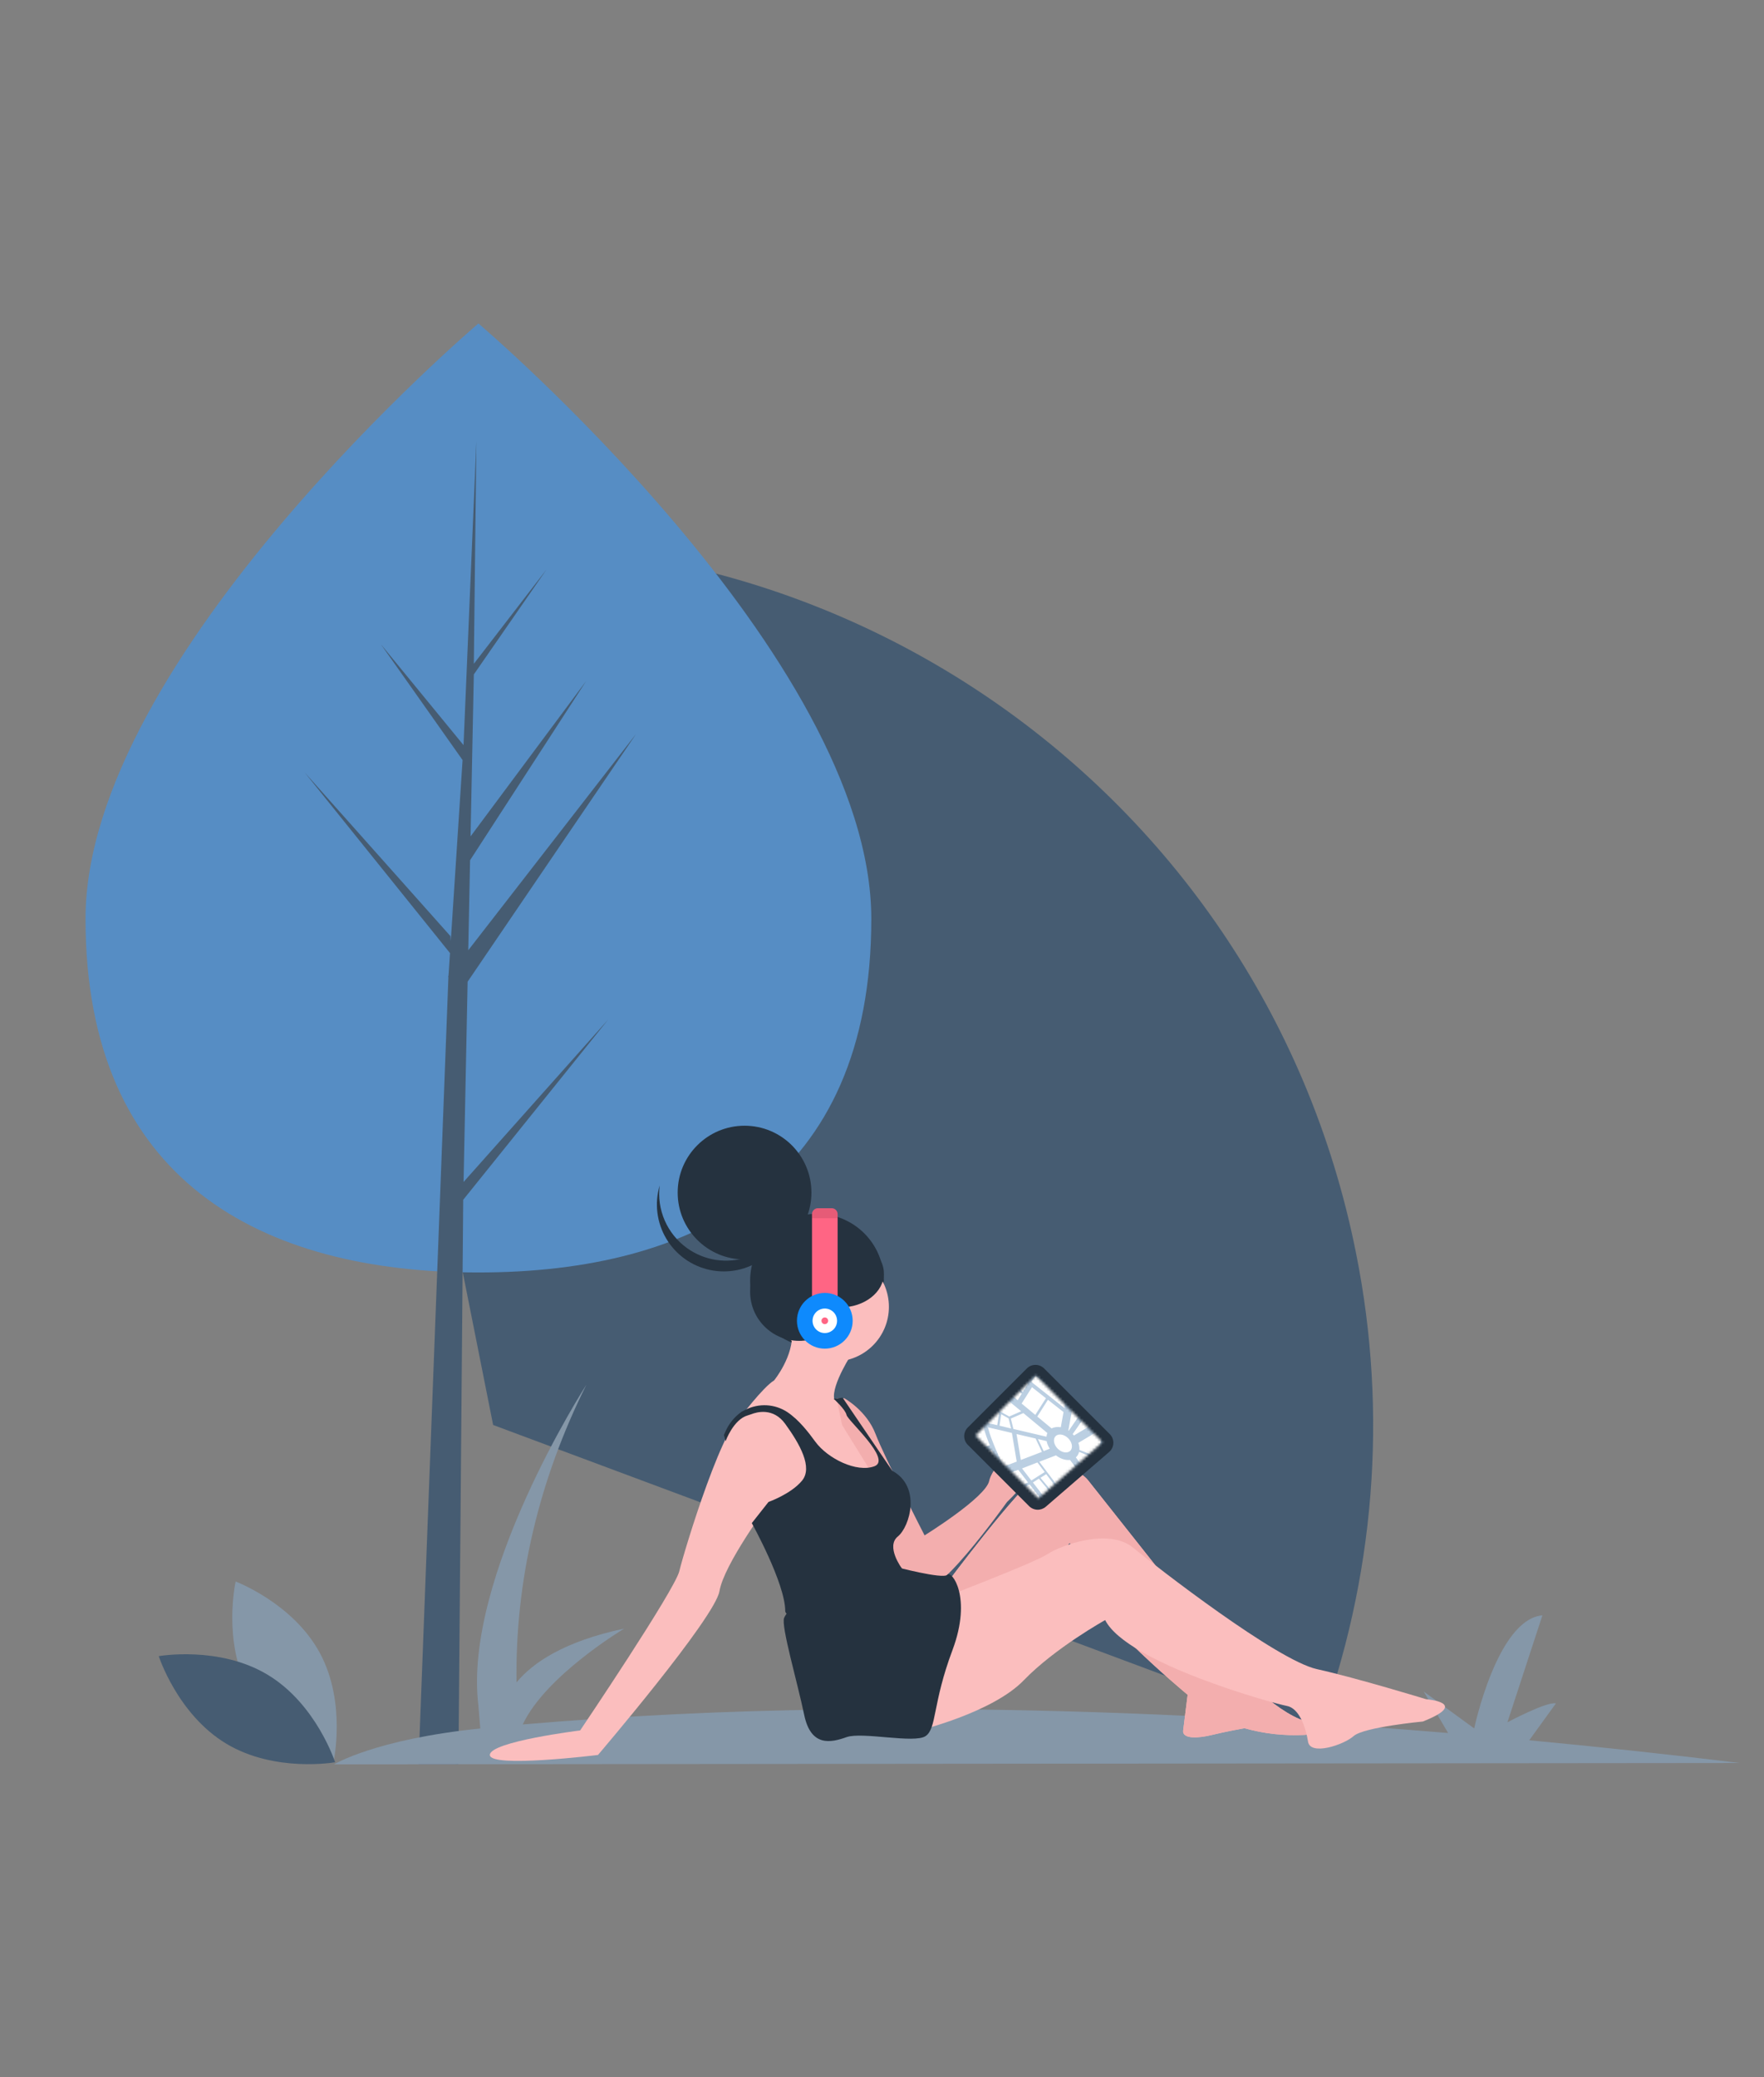 <svg width="660" height="777" viewBox="0 0 660 777" fill="none" xmlns="http://www.w3.org/2000/svg">
<rect x="0" y="0" width="660" height="777" fill="#808080" stroke="none"/>
<path d="M120.278 210.229L184.504 533.046L492.954 648.111C514.397 590.866 519.392 528.765 507.374 468.83C471.903 290.543 298.594 174.764 120.278 210.229Z" fill="#465C72"/>
<path d="M326 343.741C326 441.771 260.186 476 179 476C97.814 476 32 441.771 32 343.741C32 245.71 179 121 179 121C179 121 326 245.71 326 343.741Z" fill="#568DC4"/>
<path d="M173.445 442.142L174.96 367.226L238 274.544L175.197 355.474L175.879 321.789L219.326 254.735L176.059 312.875L177.283 252.29L204.5 213L177.283 248.317L178.241 165L173.432 278.736L142.5 241L173.069 284.316L168.661 351.978L168.531 350.182L114 288.952L168.365 356.527L167.814 364.988L167.715 365.116L167.76 365.81L156.578 660H171.518L173.311 448.807L227.542 381.397L173.445 442.142Z" fill="#465C72"/>
<path d="M93.21 632.641C103.303 651.355 124.723 659.389 124.723 659.389C124.723 659.389 129.78 637.081 119.687 618.367C109.595 599.653 88.174 591.619 88.174 591.619C88.174 591.619 83.118 613.927 93.21 632.641Z" fill="#8597A8"/>
<path d="M100.147 626.484C118.369 637.445 125.386 659.216 125.386 659.216C125.386 659.216 102.861 663.216 84.64 652.255C66.419 641.295 59.401 619.524 59.401 619.524C59.401 619.524 81.926 615.523 100.147 626.484Z" fill="#465C72"/>
<path d="M651 659.493C623.675 656.194 597.396 653.36 572.164 650.993L582.139 637.209C578.775 636.377 563.998 644.27 563.998 644.27L577.088 604.259C560.172 605.713 551.571 646.567 551.571 646.567L532.671 632.754L541.821 648.283C464.595 641.801 397.901 639.398 341.803 639.311L350.34 627.514C346.977 626.681 332.199 634.575 332.199 634.575L345.29 594.564C328.373 596.018 319.772 636.871 319.772 636.871L300.872 623.059L310.564 639.507C272.128 639.959 233.75 641.817 195.582 645.073C204.217 626.695 233.552 609.216 233.552 609.216C211.149 613.965 199.398 621.922 193.257 629.341C192.708 591.42 201.555 553.728 219.391 518C219.391 518 173.086 589.816 178.994 638.021L179.701 646.581C140.444 650.588 125 660 125 660L651 659.493Z" fill="#8597A8"/>
<path d="M305.684 504.082C319.504 504.082 330.707 492.88 330.707 479.063C330.707 465.245 319.504 454.044 305.684 454.044C291.864 454.044 280.661 465.245 280.661 479.063C280.661 492.88 291.864 504.082 305.684 504.082Z" fill="#25323F"/>
<path d="M278.576 471.14C292.395 471.14 303.599 459.939 303.599 446.121C303.599 432.304 292.395 421.103 278.576 421.103C264.756 421.103 253.553 432.304 253.553 446.121C253.553 459.939 264.756 471.14 278.576 471.14Z" fill="#25323F"/>
<path d="M256.992 466.84C260.231 469.181 263.983 470.712 267.935 471.305C271.887 471.898 275.923 471.537 279.707 470.25C283.49 468.964 286.91 466.791 289.681 463.912C292.452 461.033 294.493 457.533 295.634 453.703C295.202 457.135 294.064 460.44 292.29 463.409C290.517 466.379 288.147 468.949 285.33 470.956C282.513 472.964 279.31 474.365 275.924 475.073C272.538 475.78 269.042 475.778 265.657 475.067C262.272 474.355 259.071 472.95 256.256 470.939C253.442 468.928 251.075 466.356 249.305 463.384C247.535 460.412 246.4 457.106 245.973 453.674C245.545 450.242 245.834 446.758 246.821 443.443C246.261 447.897 246.909 452.419 248.699 456.536C250.488 460.653 253.353 464.212 256.992 466.84Z" fill="#25323F"/>
<path d="M312.148 509.295C323.434 509.295 332.584 500.147 332.584 488.863C332.584 477.578 323.434 468.431 312.148 468.431C300.862 468.431 291.713 477.578 291.713 488.863C291.713 500.147 300.862 509.295 312.148 509.295Z" fill="#FBBEBE"/>
<path d="M319.238 505.542C319.238 505.542 310.897 518.051 312.148 523.472C312.148 523.472 317.57 525.974 317.57 526.808C317.57 527.642 322.574 535.564 322.574 535.564L328.413 543.487L330.915 553.911H318.821L305.475 543.487L292.547 529.31C292.547 529.31 283.789 525.14 279.201 528.476L276.699 530.56C276.699 530.56 285.457 518.885 289.627 516.383C289.627 516.383 297.134 507.21 296.3 498.036L319.238 505.542Z" fill="#FBBEBE"/>
<path d="M315.902 523.054C315.902 523.054 324.243 527.641 327.579 536.397C330.915 545.154 345.929 574.342 345.929 574.342C345.929 574.342 347.18 593.106 346.346 593.94C345.512 594.774 335.92 585.601 334.252 583.099C332.583 580.597 325.911 550.574 325.911 550.574L315.067 533.061L312.982 523.054H315.902Z" fill="#F3AEAE"/>
<path d="M342.176 575.595L345.929 574.344C345.929 574.344 368.867 560.167 370.118 553.912C371.369 547.657 389.719 526.808 390.136 538.067C390.553 549.325 376.791 561.834 376.791 561.834C376.791 561.834 346.763 603.949 345.095 591.857L342.176 575.595Z" fill="#F3AEAE"/>
<path d="M304.224 546.823C304.224 546.823 303.807 558.498 287.542 562.668C287.542 562.668 270.86 585.185 269.192 595.192C267.524 605.2 223.734 656.488 223.734 656.488C223.734 656.488 183.28 661.492 183.28 656.488C183.28 651.485 217.061 647.315 217.061 647.315C217.061 647.315 252.51 594.775 254.178 587.687C255.846 580.598 271.694 528.058 279.201 528.475C279.201 528.475 286.291 525.14 290.462 527.641C294.632 530.143 304.224 546.823 304.224 546.823Z" fill="#FBBEBE"/>
<path d="M353.019 593.942C353.019 593.942 382.212 554.745 388.468 552.244C394.724 549.742 402.648 548.074 407.235 553.911C411.823 559.749 466.039 628.134 466.039 628.134C466.039 628.134 485.223 647.732 494.815 643.979C494.815 643.979 499.82 648.149 488.143 648.983C480.549 649.385 472.942 648.54 465.622 646.481C465.622 646.481 458.532 647.732 453.528 648.983C448.523 650.234 442.267 650.651 442.684 647.315L444.353 633.972C444.353 633.972 401.397 598.528 400.145 583.517C400.145 583.517 400.979 576.428 400.145 577.262C399.311 578.096 381.795 596.86 373.871 601.03C365.947 605.2 346.346 611.038 346.346 611.038L353.019 593.942Z" fill="#FFB8B8"/>
<path d="M353.019 593.942C353.019 593.942 382.212 554.745 388.468 552.244C394.724 549.742 402.648 548.074 407.235 553.911C411.823 559.749 466.039 628.134 466.039 628.134C466.039 628.134 485.223 647.732 494.815 643.979C494.815 643.979 499.82 648.149 488.143 648.983C480.549 649.385 472.942 648.54 465.622 646.481C465.622 646.481 458.532 647.732 453.528 648.983C448.523 650.234 442.267 650.651 442.684 647.315L444.353 633.972C444.353 633.972 401.397 598.528 400.145 583.517C400.145 583.517 400.979 576.428 400.145 577.262C399.311 578.096 381.795 596.86 373.871 601.03C365.947 605.2 346.346 611.038 346.346 611.038L353.019 593.942Z" fill="#F3AEAE"/>
<path d="M348.431 599.361C348.431 599.361 386.8 584.767 391.804 581.431C396.809 578.095 414.742 571.424 423.917 578.929C433.092 586.435 477.717 621.044 492.73 624.38C507.744 627.716 533.601 635.639 533.601 635.639C533.601 635.639 550.283 636.89 532.35 643.978C532.35 643.978 510.246 646.063 506.493 649.399C502.739 652.735 490.228 656.905 489.394 651.484C488.56 646.063 486.058 638.975 481.47 638.141C476.882 637.307 421.832 622.295 413.491 606.033C413.491 606.033 394.724 616.458 383.046 628.55C371.369 640.643 343.844 647.314 343.844 647.314L348.431 599.361Z" fill="#FBBEBE"/>
<path d="M334.669 586.02C334.669 586.02 352.95 590.878 354.444 589.074C355.938 587.27 363.862 597.278 356.355 617.293C348.848 637.308 350.516 646.482 346.346 649.401C342.176 652.319 322.574 647.733 316.736 649.817C310.897 651.902 303.39 653.57 300.888 641.478C298.385 629.385 292.13 608.119 293.381 605.201C294.632 602.282 301.305 595.61 301.305 595.61L315.067 588.521L334.669 586.02Z" fill="#25323F"/>
<path d="M271.486 539.108C271.486 539.108 274.389 530.976 279.779 529.452C280.235 529.328 280.684 529.181 281.125 529.011C283.149 528.207 289.325 526.453 293.798 532.645C299.22 540.15 304.224 548.907 300.054 553.911C295.883 558.914 287.542 561.833 287.542 561.833L281.286 569.756C281.286 569.756 293.798 592.273 293.798 602.697C293.798 602.697 294.215 606.867 301.305 599.362C308.395 591.856 337.408 586.667 337.408 586.667C337.408 586.667 331.332 578.513 335.92 574.76C340.507 571.007 344.707 556.059 333.849 550.19L315.276 522.846L311.94 523.263C311.94 523.263 316.319 527.224 316.736 529.309C317.153 531.394 333.835 545.988 327.162 548.49C320.489 550.992 309.646 545.571 305.058 539.316C302.535 535.876 299.003 531.175 294.531 528.195C292.234 526.697 289.583 525.83 286.844 525.683C284.106 525.536 281.377 526.114 278.933 527.358L277.533 528.058C274.807 529.966 272.668 532.597 271.357 535.655L270.86 536.815L271.486 539.108Z" fill="#25323F"/>
<path d="M299.011 501.581C309.146 501.581 317.361 493.367 317.361 483.234C317.361 473.101 309.146 464.887 299.011 464.887C288.877 464.887 280.661 473.101 280.661 483.234C280.661 493.367 288.877 501.581 299.011 501.581Z" fill="#25323F"/>
<path d="M314.442 489.07C323.425 489.07 330.707 483.376 330.707 476.353C330.707 469.329 323.425 463.635 314.442 463.635C305.459 463.635 298.177 469.329 298.177 476.353C298.177 483.376 305.459 489.07 314.442 489.07Z" fill="#25323F"/>
<path d="M308.395 501.163C309.892 501.163 311.105 499.016 311.105 496.368C311.105 493.719 309.892 491.572 308.395 491.572C306.898 491.572 305.684 493.719 305.684 496.368C305.684 499.016 306.898 501.163 308.395 501.163Z" fill="#A0616A"/>
<path d="M303.807 454.195V487.403H313.399V454.195C313.399 453.602 313.164 453.034 312.745 452.615C312.325 452.195 311.757 451.96 311.164 451.96H306.043C305.45 451.96 304.881 452.195 304.462 452.615C304.043 453.034 303.807 453.602 303.807 454.195Z" fill="#FF6584"/>
<path d="M308.603 504.498C314.361 504.498 319.029 499.831 319.029 494.074C319.029 488.317 314.361 483.649 308.603 483.649C302.845 483.649 298.177 488.317 298.177 494.074C298.177 499.831 302.845 504.498 308.603 504.498Z" fill="#0E8AFD"/>
<path d="M308.603 498.662C311.137 498.662 313.191 496.608 313.191 494.075C313.191 491.542 311.137 489.488 308.603 489.488C306.07 489.488 304.016 491.542 304.016 494.075C304.016 496.608 306.07 498.662 308.603 498.662Z" fill="white"/>
<path d="M308.603 495.326C309.294 495.326 309.854 494.766 309.854 494.075C309.854 493.384 309.294 492.824 308.603 492.824C307.912 492.824 307.352 493.384 307.352 494.075C307.352 494.766 307.912 495.326 308.603 495.326Z" fill="#FF6584"/>
<path opacity="0.1" d="M303.807 454.195V455.713H313.399V454.195C313.399 453.602 313.164 453.034 312.745 452.615C312.325 452.195 311.757 451.96 311.164 451.96H306.043C305.45 451.96 304.881 452.195 304.462 452.615C304.043 453.034 303.807 453.602 303.807 454.195Z" fill="black"/>
<path d="M415.22 536.458L390.664 511.906C389.805 511.047 388.64 510.564 387.425 510.564C386.211 510.564 385.046 511.047 384.187 511.906L362.096 533.992C361.237 534.851 360.755 536.016 360.755 537.231C360.755 538.445 361.237 539.61 362.096 540.469L385.04 563.409C385.858 564.227 386.956 564.705 388.112 564.747C389.268 564.789 390.398 564.392 391.273 563.636L414.976 543.161C415.452 542.75 415.839 542.245 416.111 541.677C416.383 541.11 416.536 540.492 416.559 539.863C416.582 539.234 416.475 538.607 416.244 538.021C416.014 537.435 415.665 536.903 415.22 536.458Z" fill="#25323F"/>
<path d="M408.278 540.36L386.8 518.886L369.075 536.607L389.719 557.248L408.278 540.36Z" fill="#F2F2F2"/>
<mask id="mask0" mask-type="alpha" maskUnits="userSpaceOnUse" x="364" y="514" width="49" height="47">
<path d="M412.5 539.5L387.5 514.5L365 537L388.5 560.5L412.5 539.5Z" fill="#F2F2F2"/>
</mask>
<g mask="url(#mask0)">
<rect width="162.448" height="115.833" transform="matrix(0.711 0.703 -0.703 0.711 330.837 438.385)" fill="white"/>
<path fill-rule="evenodd" clip-rule="evenodd" d="M343.476 609.375L350.138 618.102L348.593 619.07L349.992 620.454L366.951 610.033L354.144 624.56L355.521 625.921L359.851 621.032L363.449 624.46L359.168 629.529L359.856 630.209L364.153 625.124L369.55 630.267L370.521 629.283L366.082 625.054L367.396 623.081L372.002 627.83L372.488 627.338L367.79 622.498L370.338 618.633L375.385 619.216L376.835 622.983L377.417 622.393L376.239 619.316L380.041 619.737L380.77 618.999L370.816 617.874C371.732 616.349 374.059 612.525 375.033 610.895L381.142 618.622L382.13 617.622L379.087 613.77L383.557 610.898C384.345 611.936 385.11 612.952 385.806 613.9L386.81 612.883L385.129 610.637L388.883 610.785L390.47 609.178L383.841 608.91L379.986 603.769L391.452 596.018L396.753 602.817L398.405 601.144L397.844 600.427L401.563 597.947L408.284 591.143L404.172 593.883L398.804 586.37C400.323 585.475 404.385 583.107 405.921 582.195L410.842 588.553L411.83 587.552L408.669 583.453L422.581 575.107L423.263 575.977L424.915 574.305L423.277 572.199L426.276 570.173L427.863 571.321L428.365 570.813L426.886 569.739L433.516 565.276L433.66 565.451L445.952 553.007L443.498 554.664L438.968 550.573L441.385 547.713L440.697 547.033L438.248 549.926L434.415 546.46L437.072 543.448L435.696 542.087L432.974 545.164L427.654 540.357L431.528 537.997L430.128 536.613L426.359 538.914L420.115 529.855L422.099 528.673L419.759 526.359L415.983 528.62L410.075 524.042L413.061 519.734L411.661 518.35L408.537 522.845L402.76 518.363L403.725 512.933C405.308 513.947 407.987 515.689 410.858 517.556L405.903 512.656L403.996 511.418L404.091 510.864L401.521 508.323L401.295 509.654C400.33 509.024 399.041 508.171 397.752 507.318C397.916 506.831 398.149 506.09 398.447 505.283L397.713 504.557L396.958 506.791C395.414 505.783 394.04 504.878 393.5 504.506L390.903 500.479L392.437 499.339L391.749 498.658L390.399 499.657L387.072 494.487L387.429 494.354L385.961 492.902L384.342 493.44L381.763 488.75L380.478 487.48L377.298 488.451L373.347 481.983C373.812 481.925 374.278 481.866 374.743 481.808L373.137 480.22C371.418 480.4 369.663 480.479 367.958 480.414L369.995 477.112L368.595 475.728L368.034 476.664L363.089 474.691L363.457 470.646L362.654 469.852L361.801 479.348C361.66 479.306 361.497 479.242 361.357 479.2C359.349 478.478 357.09 477.184 354.669 475.503L362.126 469.331L361.438 468.65L353.844 474.915C352.974 474.281 352.097 473.608 351.197 472.912L357.614 464.9L356.214 463.516L354.037 466.225L346.423 457.269L348.07 455.463L346.694 454.101L345.137 455.77L343.372 453.7L342.732 450.216L341.746 449.24L342.345 452.49L335.924 444.942L336.79 444.34L336.102 443.659L335.307 444.234L332.774 441.243L333.303 440.892L330.964 438.577L330.467 438.897L318.175 451.341L323.386 458.049L320.92 462.611L312.864 456.719L312.362 457.227L314.78 459.002L311.834 463.317L309.431 460.194L307.779 461.867L310.425 465.294L296.983 474.266L296.346 473.442L295.358 474.442L295.821 475.029L292.799 477.033L286.078 483.837L296.996 476.548L302.676 483.883L288.777 494.511L282.943 487.057L281.292 488.729L286.639 495.573L274.992 495.107L273.405 496.714L284.958 497.184L275.089 503.824L271.309 498.789L270.305 499.806C271.835 501.838 273.1 503.542 273.911 504.603L269.718 507.425L266.629 503.528L265.641 504.528L266.006 504.985L265.269 504.905L264.54 505.643L266.711 505.878L268.54 508.205L263.224 511.796L261.877 508.293L261.294 508.883L262.575 512.223L258.59 514.927L256.993 513.283L256.508 513.775L258.012 515.328L256.344 516.466L255.05 515.251L254.079 516.234L255.15 517.262L249.393 521.162L251.733 523.476L257.409 519.658L259.804 522.512L254.571 526.25L255.259 526.93L258.87 524.376L260.214 531.831L261.201 532.806L259.561 523.86L260.428 523.259L268.555 532.982L265.123 536.686L266.5 538.047L269.802 534.474L277.04 543.123L274.644 546.101L276.043 547.485L277.282 545.955L281.913 549.53L279.851 551.251L280.539 551.931L281.175 551.425L281.09 552.476L281.893 553.27L282.125 550.647L282.705 550.152L289.052 555.067L287.031 558.352L288.431 559.735L294.756 549.429L304.086 559.725C300.676 561.02 296.227 562.357 291.597 562.866L293.202 564.454C295.136 564.195 297.011 563.813 298.8 563.378L302.157 569.162L298.938 570.126L300.222 571.396L299.893 570.812L306.349 568.867L309.874 573.746L304.42 575.548L305.888 577L316.216 573.569L318.298 575.271L310.201 581.265L310.889 581.946L314.127 579.54L317.869 582.042L316.166 587.164L316.9 587.89C317.553 585.943 318.37 583.509 318.664 582.569L321.179 584.246L319.974 590.93L322.543 593.471L323.074 590.592L334.281 597.656L331.234 599.731L324.378 595.286L329.334 600.186C329.634 600.386 329.935 600.587 330.275 600.793L330.136 600.98L331.536 602.364L331.904 601.853C335.309 604.053 338.674 606.247 340.689 607.559L338.257 609.011L340.597 611.325L343.476 609.375ZM346.466 603.869L339.913 595.995L344.259 593.065L350.778 601.294L346.466 603.869ZM337.362 582.096L339.842 580.595L346.507 589.228L344.222 590.76L337.362 582.096ZM343.067 591.564L341.207 592.804L336.633 587.243L338.741 586.119L343.067 591.564ZM319.294 564.164L315.94 560.718L318.541 559.141L320.444 563C320.203 563.151 320.002 563.309 319.808 563.506C319.614 563.702 319.442 563.922 319.294 564.164ZM318.698 566.876C318.719 567.221 318.78 567.573 318.857 567.908L313.835 567.804L314.328 562.393L318.698 566.876ZM322.861 562.344L318.512 553.57L327.515 558.78L325.549 562.928C324.625 562.533 323.718 562.349 322.861 562.344ZM282.398 511.987L284.591 511.466L296.863 520.069L291.641 522.326L282.398 511.987ZM290.363 522.98L287.109 524.85L284.993 521.85L287.444 519.737L290.363 522.98ZM329.648 453.867C331.859 456.313 334.469 459.088 337.281 461.934L336.772 462.403L326.762 456.101L329.648 453.867ZM327.992 449.897L331.865 447.537L338.748 455.673C338.113 456.179 336.432 457.467 335.557 458.124C332.609 455.047 330.002 452.177 327.992 449.897ZM339.336 474.177L334.595 480.767C332.368 478.89 325.695 473.295 323.299 471.314L330.173 466.282L339.336 474.177ZM336.231 462.904L332.397 466.373L330.54 464.763L329.145 462.962L331.342 459.819L336.231 462.904ZM334.202 481.351L332.483 483.735L320.248 473.579L322.729 471.755L334.202 481.351ZM382.076 527.918L377.601 529.878L370.883 526.119C371.626 523.806 372.519 521.708 373.066 520.466L382.076 527.918ZM377.944 517.64L382.322 521.288L380.756 523.791L376.248 520.046L377.944 517.64ZM377.254 558.51L373.178 552.858L380.986 549.82L384.633 554.529C383.347 555.234 380.177 556.928 377.254 558.51ZM385.242 555.293L389.724 561.086L378.542 558.908L385.242 555.293ZM338.061 510.867L346.579 518.221L345.005 521.558L335.245 512.295L338.061 510.867ZM342.303 506.572L347.801 515.606L347.189 516.914L339.677 510.424L342.303 506.572ZM370.771 550.475L366.581 552.1L362.479 544.867L366.681 543.643L370.771 550.475ZM367.402 543.415L371.042 542.347C372.198 545.079 373.406 547.667 374.118 549.149L371.446 550.202L367.402 543.415ZM359.718 543.757L358.637 539.48L365.072 539.393L365.911 541.941L359.718 543.757ZM358.973 543.962L358.609 544.055L351.482 537.818L351.284 531.269L356.22 532.975L358.973 543.962ZM350.599 537.334L342.594 534.052L344.914 529.087L350.396 530.975C350.455 532.2 350.582 536.02 350.599 537.334ZM351.22 530.465C351.181 529.907 351.14 528.894 351.09 528.164L355.313 529.489L355.977 532.122L351.22 530.465ZM350.372 530.176L345.272 528.406L346.118 526.585L350.241 527.875L350.372 530.176ZM339.119 534.084L334.296 526.754L341.848 528.291L339.119 534.084ZM333.677 525.819L327.438 516.343L334.581 512.646L344.679 522.211L342.191 527.53L333.677 525.819ZM335.519 506.828L340.902 499.219L344.323 501.954L338.964 509.813L335.519 506.828ZM334.461 507.76L337.3 510.211L332.145 512.859L330.106 509.644L334.461 507.76ZM331.498 513.195L326.918 515.537L324.62 512.032L329.43 509.918L331.498 513.195ZM326.207 517.035L315.238 520.611L313.265 517.007L323.313 512.619L326.207 517.035ZM326.726 517.845L329.566 522.177L324.735 523.946C323.93 522.696 322.447 520.387 321.829 519.451L326.726 517.845ZM325.076 525.805C325.609 526.688 326.534 528.186 327.623 529.976L321.652 531.429L318.815 528.104L325.076 525.805ZM325.775 525.553L330.639 523.751L334.867 530.169L330.019 532.505L325.775 525.553ZM335.385 530.976L338.406 535.584L335.552 541.642L330.498 533.306L335.385 530.976ZM342.315 534.75L346.473 536.463L344.274 541.581L341.169 537.15L342.315 534.75ZM347.328 536.788L350.911 538.256L357.792 544.283L348.135 547.082L344.902 542.458L347.328 536.788ZM353.923 547.332L356.314 551.156L352.275 552.995L349.268 548.693L353.923 547.332ZM354.629 547.12L361.765 545.037L365.897 552.332L359.441 554.828L354.629 547.12ZM361.357 557.434L366.432 563.911L355.836 564.906L354.758 559.983L361.357 557.434ZM363.622 556.564L372.503 553.128L376.632 558.865C374.524 559.989 372.631 561.033 371.705 561.511L365.578 559.083L363.622 556.564ZM376.873 559.817L377.156 563.663L372.887 561.97L376.873 559.817ZM375.493 548.635C374.002 545.508 370.754 538.374 369.779 534.494C369.73 534.315 369.696 534.119 369.662 533.924L378.605 536.026L380.398 546.745L375.493 548.635ZM373.972 533.321L374.621 529.037L377.361 530.579L378.298 534.358L373.972 533.321ZM373.121 533.127L369.63 532.3C369.702 530.621 370.15 528.698 370.699 526.81L373.795 528.543L373.121 533.127ZM368.141 534.36C368.571 536.082 369.402 538.362 370.351 540.662L366.656 541.74L363.52 532.059L367.985 533.461C368.039 533.774 368.07 534.064 368.141 534.36ZM364.813 538.558L358.434 538.635L356.218 529.767L362.616 531.783L364.813 538.558ZM357.837 528.675L359.497 524.515L363.607 526.506L362.527 530.17L357.837 528.675ZM359.777 523.817L361.106 520.497L365.374 520.537L363.825 525.779L359.777 523.817ZM356.045 528.099L346.772 525.184L350.749 516.703L358.309 522.364L356.045 528.099ZM351.096 516.082L355.784 506.102L362.582 511.754L358.594 521.714L351.096 516.082ZM348.184 514.852L342.762 505.925L345.052 502.55L351.541 507.735L348.184 514.852ZM341.295 498.641L343.327 495.757L353.274 504.005L351.842 507.062L341.295 498.641ZM344.518 493.726L345.935 490.914L355.384 500.906L354.779 502.253L344.518 493.726ZM334.578 504.797L333.322 492.892L335.978 489.652L341.838 494.508L334.578 504.797ZM337.344 487.764L338.968 485.156C341.02 486.797 343.351 488.615 344.503 489.56L343.051 492.5L337.344 487.764ZM335.224 489.039L332.739 492.059L329.631 489.374L332.444 486.711L335.224 489.039ZM332.483 492.775L333.798 505.355L322.755 495.828L329.09 489.874C330.112 490.722 331.9 492.263 332.483 492.775ZM332.872 506.386L312.99 515.083L311.293 511.201L330.125 504.026L332.872 506.386ZM311.943 517.614L316.972 526.801L314.485 527.712L309.762 518.536L311.943 517.614ZM315.687 521.444L321.14 519.642L324.053 524.176L318.331 526.296L315.687 521.444ZM318.1 528.365L320.984 531.735L316.969 534.377L315.239 529.425L318.1 528.365ZM321.863 532.314L328.103 530.771C329.515 533.107 331.137 535.781 332.564 538.1L322.93 543.676L319.557 541.766L317.296 535.285L321.863 532.314ZM327.379 547.849L325.586 552.007L319.196 548.605L319.749 543.545L327.379 547.849ZM323.905 544.255L333.075 538.966C333.924 540.356 334.667 541.577 335.2 542.461L332.169 548.927L323.905 544.255ZM340.491 538.615L346.806 547.648L342.948 547.559L337.846 544.231L340.491 538.615ZM347.411 548.507L353.371 557.027L342.335 551.947L343.302 548.398L347.411 548.507ZM352.811 553.782L356.794 551.953L358.764 555.1L354.805 556.63L352.811 553.782ZM353.993 560.299L356.346 570.956L355.216 571.135C352.366 567.409 349.887 564.18 348.538 562.424L353.993 560.299ZM356.006 565.79L367.051 564.754L370.131 568.707L357.104 570.83L356.006 565.79ZM370.762 569.492L371.74 570.751L360.379 577.892C358.855 575.899 357.309 573.884 355.815 571.953L370.762 569.492ZM364.965 576.141L369.699 582.735L365.95 585.153C364.456 583.222 362.736 580.969 360.946 578.649L364.965 576.141ZM361.383 581.515L364.742 585.873L357.969 589.287L355.234 585.675L361.383 581.515ZM365.31 586.626L368.449 590.702L361.985 594.584L358.56 590.063L365.31 586.626ZM366.541 585.932L370.306 583.497L373.881 587.454L369.657 589.986C368.921 589.031 367.861 587.626 366.541 585.932ZM370.906 583.12L373.422 581.491L376.88 585.657L374.481 587.076L370.906 583.12ZM374.022 581.114L377.891 578.621L381.312 583.008L377.503 585.303L374.022 581.114ZM370.3 582.358L365.566 575.764L372.348 571.516L377.301 577.841L370.3 582.358ZM367.407 561.407L377.273 565.33L377.958 574.921L367.407 561.407ZM378.128 565.664L390.956 570.766L391.242 574.517L378.407 569.376L378.128 565.664ZM378.011 563.988L377.682 559.547L390.318 561.996L390.839 569.09L378.011 563.988ZM394.195 558.669L389.283 552.806C390.173 552.227 391.013 551.698 391.445 551.444L396.029 557.501L394.195 558.669ZM393.612 559.028L391.145 560.608L386.467 554.555C386.996 554.203 387.836 553.673 388.693 553.127L393.612 559.028ZM385.881 553.819L382.401 549.308L388.158 547.061L390.871 550.65L385.881 553.819ZM381.948 546.139L380.331 536.436L387.469 538.116L389.835 543.113L381.948 546.139ZM379.167 534.538L378.192 530.658L382.898 528.602L391.892 536.071C391.699 536.496 391.568 536.95 391.539 537.439L379.167 534.538ZM382.246 525.036L386.117 518.914L391.338 523.04L387.354 529.277L382.246 525.036ZM367.936 531.86L363.432 530.452L366.332 520.582L371.001 520.63C369.822 523.385 368.067 528.1 367.936 531.86ZM361.436 519.662L364.088 512.983L371.592 519.205C371.525 519.365 371.441 519.541 371.341 519.734L361.436 519.662ZM366.7 512.128L364.281 510.124L364.787 502.036L371.485 507.331L366.7 512.128ZM363.46 509.439L357.177 504.231L363.924 501.99L363.46 509.439ZM356.803 502.405L362.16 490.784L367.115 498.99L356.803 502.405ZM355.719 500.2L350.529 494.711L354.8 487.494L359.65 491.675L355.719 500.2ZM349.833 493.99L346.276 490.246L349.78 483.209L354.046 486.878L349.833 493.99ZM344.829 488.912L339.362 484.575L340.986 481.967L346.188 486.204L344.829 488.912ZM336.591 487.151L333.972 484.982L335.692 482.599C336.307 483.078 337.191 483.79 338.206 484.599L336.591 487.151ZM321.761 496.79L329.342 503.348L317.88 507.699L315.248 502.925L321.761 496.79ZM317.204 507.969L310.813 510.399L309.31 508.524L314.692 503.442L317.204 507.969ZM310.113 510.65L304.954 512.613L308.8 508.995C309.233 509.521 309.772 510.215 310.113 510.65ZM310.617 511.472L312.321 515.394L301.866 519.964L300.372 516.931L303.169 514.283L310.617 511.472ZM309.132 518.85L313.825 527.964L307.102 530.455L302.746 521.643L309.132 518.85ZM314.523 529.691L318.55 541.224L310.015 536.413L307.904 532.122L314.523 529.691ZM308.075 537.968L312.141 546.202L308.43 546.746L303.773 540.487L308.075 537.968ZM311.15 538.707L318.904 543.069L318.374 548.151L314.935 546.307L311.15 538.707ZM325.306 552.706L323.918 555.903L317.915 552.43L315.439 547.453L325.306 552.706ZM328.223 548.328L331.55 550.193L327.818 558.105L324.754 556.339L328.223 548.328ZM337.537 544.865L342.447 548.067L339.535 558.865L332.9 554.702L337.537 544.865ZM342.158 552.678L352.635 557.497L339.492 562.585L342.158 552.678ZM347.146 562.961L352.84 570.374L346.558 574.209L340.102 565.686L347.146 562.961ZM346.517 576.499L352.881 584.931L349.457 587.25L344.9 577.493L346.517 576.499ZM347.718 575.742L354.016 571.891L360.202 579.953L354.053 584.113L347.718 575.742ZM354.055 586.452L360.761 595.319L357.017 597.548L350.424 588.889L354.055 586.452ZM356.068 601.861L359.109 605.485L354.32 608.268L351.308 604.706L356.068 601.861ZM356.669 601.483L364.117 597.019L367.114 600.825L359.711 605.107L356.669 601.483ZM365.324 596.302L370.395 593.279C371.312 594.509 372.842 596.541 374.645 598.94L369.536 601.633L365.324 596.302ZM371.582 592.534L377.822 588.787L385.271 597.774L378.777 602.145L371.582 592.534ZM383.739 582.295L378.877 576.061L378.432 570.176L391.267 575.317L391.454 577.836L383.739 582.295ZM392.285 579.566L397.032 586.238C395.561 587.084 391.804 589.235 389.989 590.292L384.937 583.837L392.285 579.566ZM393.061 576.896L392.127 564.206L399.162 573.336L393.061 576.896ZM392.303 562.146L399.665 557.402L408.381 567.999L400.393 572.642L392.303 562.146ZM404.119 560.605L408.938 557.333L414.473 564.492L409.613 567.302L404.119 560.605ZM410.317 555.295L408.041 552.365L412.203 549.804L414.647 552.61L410.317 555.295ZM408.346 556.555C406.999 557.46 404.601 559.107 403.511 559.844L400.882 556.628L405.936 553.394L408.346 556.555ZM406.86 550.803L402.523 545.185C402.588 545.12 402.669 545.038 402.733 544.972C403.235 544.464 403.561 543.813 403.746 543.121L410.479 545.761L409.805 549.016L406.86 550.803ZM404.745 551.893L396.647 557.108L388.858 546.812L395.083 544.412C396.753 545.706 398.685 546.321 400.326 546.129L404.745 551.893ZM395.759 541.933C394.245 540.435 393.881 538.325 394.95 537.243C396.019 536.161 398.132 536.5 399.646 537.998C401.16 539.495 401.524 541.605 400.456 542.688C399.387 543.77 397.273 543.43 395.759 541.933ZM392.77 541.928L390.488 542.815L388.36 538.312L391.593 539.079C391.771 540.001 392.168 540.976 392.77 541.928ZM393.459 534.344L388.106 529.893L392.083 523.617L397.919 528.222L396.9 533.891C395.648 533.689 394.433 533.817 393.459 534.344ZM385.844 516.897L387.443 514.589L398.835 523.165L398.208 526.693L385.844 516.897ZM384.595 517.702L382.693 520.683L378.338 517.057L380.297 514.294L384.595 517.702ZM375.495 519.43L367.476 512.765L372.254 507.928L379.566 513.701L375.495 519.43ZM373.487 507.136L381.841 503.406L383.977 507.074L377.493 510.288L373.487 507.136ZM372.671 506.496L366.105 501.299L378.29 497.273L381.4 502.618L372.671 506.496ZM367.798 498.754L365.245 494.544L369.466 492.658L372.045 497.347L367.798 498.754ZM364.764 493.748L362.504 490.022L365.003 484.553L369.025 491.868L364.764 493.748ZM360.245 490.38L350.139 481.649L351.873 479.021L361.998 486.539L360.245 490.38ZM346.497 485.571L341.341 481.379L343.565 477.842L348.323 481.931L346.497 485.571ZM340.216 481.368L338.593 483.976L336.125 482.021L337.934 479.5L340.216 481.368ZM338.329 478.917L340.834 475.463L342.844 477.192L340.604 480.746L338.329 478.917ZM330.938 485.479L328.158 488.11C326.992 487.087 324.621 485.034 323.678 484.198L326.423 481.694L330.938 485.479ZM309.219 495.993L306.902 498.11C306.138 497.322 304.328 495.435 303.564 494.647L305.985 492.472L309.219 495.993ZM307.227 491.719L314.548 491.148L310.254 495.036L307.227 491.719ZM306.371 498.553L303.61 501.073C302.647 499.797 301.617 498.453 300.661 497.217L303.034 495.09L306.371 498.553ZM303.078 501.521L299.233 504.266L296.273 500.009L300.1 497.603L303.078 501.521ZM297.738 506.513L299.401 508.871L297.251 510.634L295.876 507.848L297.738 506.513ZM298.332 506.095L303.663 502.259L305.133 504.167L299.988 508.413L298.332 506.095ZM305.708 504.964L307.603 507.453L299.49 515.116L297.713 511.544L305.708 504.964ZM304.2 501.853L307.026 499.267C307.888 500.185 310.2 502.665 311.344 503.894L308.088 506.962C307.3 505.923 305.845 503.998 304.2 501.853ZM307.575 498.802L309.876 496.702L314.1 501.333L311.877 503.446L307.575 498.802ZM310.908 495.749L315.977 491.169L320.563 495.25L315.148 500.364L310.908 495.749ZM316.486 490.701L318.528 488.863L322.737 493.187L321.048 494.759L316.486 490.701ZM319.546 487.922L323.131 484.66L327.611 488.572L323.732 492.224L319.546 487.922ZM318.811 475.398L325.631 481.073L322.934 483.527L316.56 477.126L318.811 475.398ZM322.427 483.999L318.875 487.227L312.26 480.426L316.006 477.552L322.427 483.999ZM317.841 488.182L315.605 490.216L310.876 490.596L310.379 481.872L311.134 481.29L317.841 488.182ZM310.025 490.628L306.455 490.891L303.192 487.307L309.566 482.461L310.025 490.628ZM305.346 491.738L300.085 496.421C298.782 494.71 297.623 493.175 296.864 492.198L302.106 488.177L305.346 491.738ZM310.191 477.928L307.691 474.904L314.67 470.593L316.581 473.066L310.191 477.928ZM296.287 492.602L299.508 496.824L292.59 501.165L290.516 496.975L296.287 492.602ZM295.671 500.386L298.655 504.666L295.453 506.944L293.029 502.052L295.671 500.386ZM293.854 509.25L298.791 519.22L297.604 519.733L285.463 511.226L293.854 509.25ZM299.221 520.071L301.645 524.963L296.136 527.326L292.341 523.088L299.221 520.071ZM302.47 526.65L304.567 530.863L295.416 535.49L291.716 531.248L302.47 526.65ZM299.23 540.953L297.639 541.875L288.595 532.574L291.023 531.54L299.23 540.953ZM296.054 536.223L304.981 531.73L307.21 536.268L299.814 540.589L296.054 536.223ZM303.172 540.864L311.501 552.082L309.181 553.742L299.046 543.297L303.172 540.864ZM309.027 547.559L312.572 547.046L314.824 551.607L312.199 551.831L309.027 547.559ZM312.325 552.671L315.21 552.413L318.102 558.255L315.245 559.999L309.829 554.417L312.325 552.671ZM326.798 566.529C328.312 568.026 328.677 570.137 327.608 571.219C326.539 572.301 324.426 571.961 322.912 570.464C321.398 568.967 321.033 566.856 322.102 565.774C323.194 564.715 325.284 565.032 326.798 566.529ZM329.664 566.383C329.309 565.87 328.899 565.368 328.417 564.891C328.348 564.823 328.279 564.755 328.211 564.687L332.613 555.363L339.356 559.601L338.425 563.023L329.664 566.383ZM338.75 566.226L345.357 574.964L344.756 575.342L331.057 570.48C331.044 570.079 331.016 569.695 330.926 569.281L338.75 566.226ZM343.926 575.818L336.163 580.555L330.252 573.088C330.652 572.545 330.906 571.92 330.997 571.232L343.926 575.818ZM338.173 585.36L336.026 586.477L330.487 579.735L333.332 579.243L338.173 585.36ZM340.458 580.198L344.26 577.864L348.839 587.644L347.1 588.808L340.458 580.198ZM352.002 600.558L345.437 592.283L349.847 589.287L356.411 597.885L352.002 600.558ZM347.453 612.234L344.725 608.661L350.724 605.066L353.713 608.605L347.453 612.234ZM351.364 617.368L348.613 613.772L357.951 608.357L360.464 611.782L351.364 617.368ZM361.08 611.387L358.59 607.985L368.344 602.334L370.803 605.446L361.08 611.387ZM365.396 624.371L360.796 619.984L362.786 617.739L369.307 618.483C368.396 619.819 366.284 623.013 365.396 624.371ZM369.785 617.722L363.421 617.003L372.108 607.152L374.415 610.05L369.785 617.722ZM382.426 609.288L377.924 612.193L370.16 602.377L375.253 599.7C377.441 602.673 380.009 606.088 382.426 609.288ZM385.894 597.425L378.468 588.46L383.315 585.573L390.294 594.484L385.894 597.425ZM393.654 594.984L390.581 591.07L393.867 589.167L396.823 593.061L393.654 594.984ZM396.68 598.852L394.261 595.746L397.436 593.863L399.702 596.849L396.68 598.852ZM403.022 594.59L400.273 596.409L394.484 588.772L397.601 586.993L403.022 594.59ZM398.279 585.524L393.532 578.853L400.383 574.9L405.38 581.365L398.279 585.524ZM408.105 582.603L401.607 574.168L407.403 570.825L413.783 579.241L408.105 582.603ZM442.931 555.007L438.209 558.181L435.145 555.085L438.578 551.059L442.931 555.007ZM434.129 556.025L437.033 558.962L427.709 565.234L425.346 562.897L434.129 556.025ZM424.773 563.338L427.113 565.652L421.317 569.546L419.626 567.356L424.773 563.338ZM419.059 566.596L417.93 565.123L429.795 551.641L433.44 555.343L419.059 566.596ZM437.836 550.387L434.435 554.381L430.721 550.612L433.98 546.899L437.836 550.387ZM415.648 566.011L422.017 574.254L414.345 578.854L407.988 570.46L415.648 566.011ZM416.709 563.56L410.924 556.057C412.246 555.224 414.518 553.842 415.31 553.361L420.487 559.323L416.709 563.56ZM420.941 558.77L412.819 549.408L416.124 547.394L424.11 555.194L420.941 558.77ZM427.075 540.624L432.532 545.567L429.095 549.46L422.841 543.211L427.075 540.624ZM422.264 543.61L428.678 550.018L424.59 554.661L416.765 547.02L422.264 543.61ZM419.552 530.102L425.796 539.161L421.634 541.722L415.552 532.499L419.552 530.102ZM421.033 542.105L411.901 547.724L414.974 532.905L421.033 542.105ZM412.88 534.104L410.635 545.01L403.862 542.363C403.909 541.535 403.793 540.642 403.465 539.734L412.88 534.104ZM415.364 528.878L401.829 536.981C401.684 536.805 401.524 536.647 401.34 536.465L409.679 524.487L415.364 528.878ZM408.14 523.294L399.85 535.223C399.804 535.178 399.765 535.171 399.719 535.126L402.602 518.984L408.14 523.294ZM401.022 511.031L398.991 522.408L393.787 518.494L397.287 508.569L401.022 511.031ZM396.49 508.043C395.779 510.095 393.574 516.276 393 517.913L387.859 514.027L393.396 505.988L396.49 508.043ZM384.345 515.706L378.332 510.958L384.465 507.916L386.871 512.046L384.345 515.706ZM387.306 511.376L382.54 503.162L386.458 502.272L389.758 507.838L387.306 511.376ZM389.664 500.998L391.999 504.603L390.219 507.186L387.165 502.059L389.664 500.998ZM385.665 494.809L389.15 500.233L386.349 501.417L382.083 502.384L378.973 497.039L385.665 494.809ZM380.703 488.22L383.617 493.533L381.006 494.386L377.769 489.078L380.703 488.22ZM376.394 489.598L379.601 494.845L372.743 497.105L370.135 492.354L376.394 489.598ZM371.729 481.966L375.914 488.794L369.694 491.556L365.396 483.741L366.277 481.792C368.103 482.01 369.918 482.055 371.729 481.966ZM362.965 475.275L367.583 477.119L365.769 480.057C364.68 479.92 363.633 479.695 362.595 479.414L362.965 475.275ZM361.239 480.606C362.251 480.958 363.312 481.262 364.359 481.487L362.313 485.946L352.273 478.48L353.662 476.386C356.368 478.283 358.944 479.762 361.239 480.606ZM352.854 475.782L349.379 480.999L339.542 472.502L343.31 467.769C346.487 470.749 349.742 473.514 352.854 475.782ZM353.116 467.161L349.642 471.504C346.646 469.028 343.59 466.199 340.676 463.318L345.471 458.142L353.116 467.161ZM342.611 467.144L338.811 471.909L333.132 467.007L337.974 462.656C339.465 464.13 341.041 465.657 342.611 467.144ZM342.207 454.331L344.162 456.622L342.223 458.723L339.926 455.998C340.432 455.623 341.532 454.831 342.207 454.331ZM341.761 459.235L339.278 461.933C338.222 460.889 337.206 459.852 336.229 458.821L339.372 456.419L341.761 459.235ZM331.58 441.813L341.583 453.585L339.302 455.252L329.263 443.378L331.58 441.813ZM328.686 443.774L331.242 446.788L327.353 449.165C326.332 447.994 325.503 447.043 324.886 446.336L328.686 443.774ZM324.328 456.773L319.194 450.172L323.708 447.117C324.804 448.395 326.637 450.533 329.008 453.137L324.328 456.773ZM326.174 456.559L330.484 459.266L328.507 462.14L324.935 457.538L326.174 456.559ZM324.006 458.659L328.823 464.848L318.824 472.17L317.573 470.544L324.006 458.659ZM315.566 459.355L320.573 463.01L316.937 469.721L312.456 463.928L315.566 459.355ZM298.142 475.57L311.585 466.598L314.08 469.811L300.289 478.309L298.142 475.57ZM300.88 479.091L307.107 475.266L309.676 478.358L303.792 482.846L300.88 479.091ZM288.503 498.417L293.053 507.584L281.027 510.438L277.141 506.109L288.503 498.417ZM275.963 506.889L286.189 518.298L283.738 520.412L271.705 509.776L275.963 506.889ZM283.19 520.874L279.958 523.642L277.178 520.763L279.931 517.976L283.19 520.874ZM271.073 510.185L279.179 517.358L276.474 520.096L268.515 511.901L271.073 510.185ZM264.182 525.381L258.548 518.643L264.104 514.9L269.433 521.305L264.182 525.381ZM264.683 514.496L266.575 513.224L272.265 519.078L269.989 520.878L264.683 514.496ZM266.722 528.411L264.806 526.127L270.034 522.028L272.003 524.397L266.722 528.411ZM272.558 523.971L270.589 521.602L272.953 519.76L275.13 522.009L272.558 523.971ZM270.18 532.579L267.952 529.922L273.265 525.874L275.416 528.196L270.18 532.579ZM273.838 525.432L276.497 523.428L285.358 532.547L283.084 535.354L273.838 525.432ZM270.805 533.324L276.113 528.915L282.651 535.931L277.906 541.837L270.805 533.324ZM287.205 531.137L281.308 525.079L284.469 522.338L289.825 530L287.205 531.137ZM287.669 525.66L291.026 523.73L294.775 527.924L290.524 529.748L287.669 525.66ZM286.7 533.942L295.957 543.485L294.654 545.631L284.481 536.739L286.7 533.942ZM284.06 537.26L294.301 546.22L292.403 549.335L281.663 540.237L284.06 537.26ZM277.684 545.181L280.766 541.325L291.637 550.52L289.362 554.201L277.684 545.181ZM295.105 548.572L297.364 544.907L309.349 557.245C308.328 557.727 306.743 558.46 304.763 559.225L295.105 548.572ZM302.825 568.713L299.491 562.952C300.252 562.732 301.013 562.513 301.735 562.287L305.736 567.832L302.825 568.713ZM303.139 561.835C306.625 560.648 309.335 559.373 310.715 558.664L313.518 561.566L312.932 567.76L307.314 567.617L303.139 561.835ZM311.24 573.05L307.942 568.492L313.159 568.628L314.931 571.839L311.24 573.05ZM315.652 571.613L314.015 568.633L319.099 568.766C319.281 569.271 319.511 569.726 319.804 570.21L315.652 571.613ZM316.994 573.104L320.988 571.77C321.102 571.883 321.194 571.974 321.309 572.087C321.859 572.632 322.475 573.111 323.093 573.495L322.373 577.483L316.994 573.104ZM314.744 578.915L319.081 575.717L322.247 578.297L321.341 583.3L314.744 578.915ZM324.98 579.8L325.924 574.575C327.137 574.77 328.305 574.597 329.218 574.04L332.694 578.418L324.98 579.8ZM323.221 589.664L323.738 586.707L328.585 589.88L327.469 592.342L323.221 589.664ZM334.938 597.036L328.28 592.85L329.419 590.411L337.223 595.503L334.938 597.036ZM338.481 594.646L324.008 585.194L324.819 580.746L329.695 579.896L340.629 593.205L338.481 594.646ZM332.979 600.675L338.736 596.775L341.807 600.461L337.263 603.454L332.979 600.675ZM342.017 606.536L338.181 604.039L342.452 601.229L345.258 604.587L342.017 606.536Z" fill="#BBCFE2"/>
</g>
</svg>
